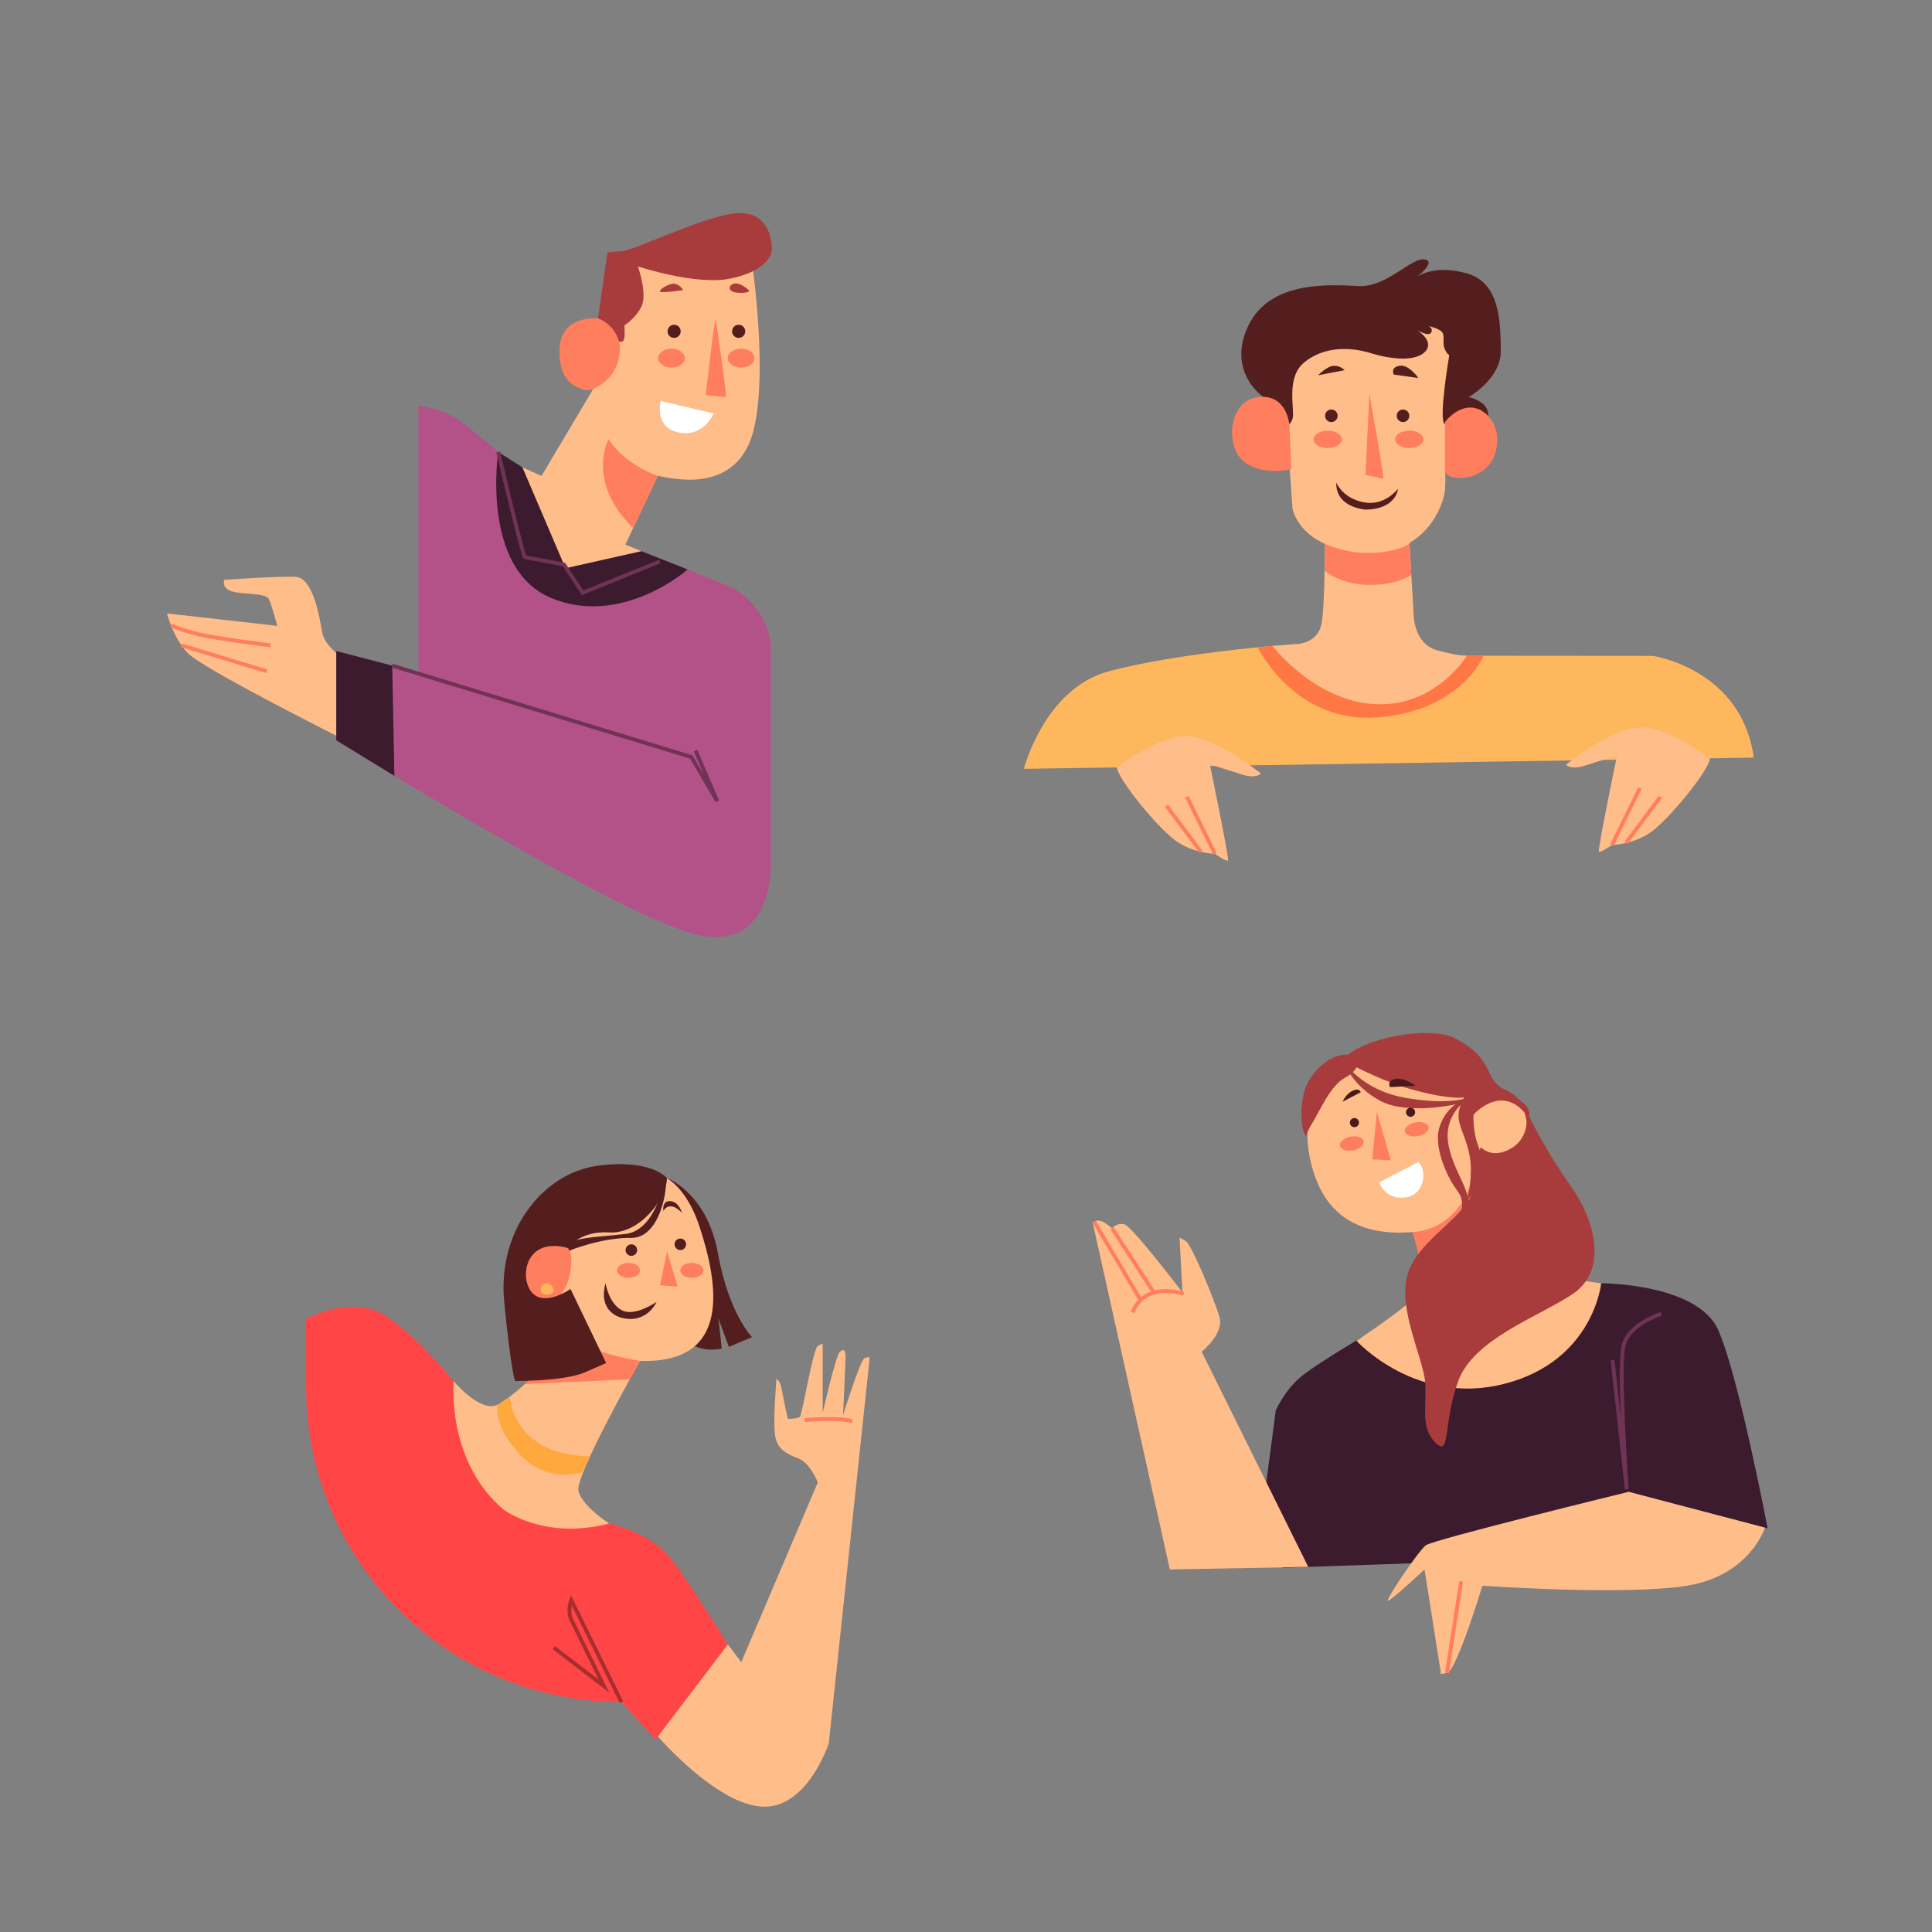 <?xml version="1.0" encoding="utf-8"?>
<!-- Generator: Adobe Illustrator 27.5.0, SVG Export Plug-In . SVG Version: 6.00 Build 0)  -->
<svg version="1.1" xmlns="http://www.w3.org/2000/svg" xmlns:xlink="http://www.w3.org/1999/xlink" x="0px" y="0px"
	 viewBox="0 0 500 500" style="enable-background:new 0 0 500 500;" xml:space="preserve">
<rect x="0" y="0" width="500" height="500" fill="#808080" stroke="none"/>
<g id="BACKGROUND">
</g>
<g id="OBJECTS">
	<g>
		<path style="fill:#B35289;" d="M177.995,147.359l12.047,4.956c0,0,9.471,5.544,9.471,15.939c0,10.395,0,54.978,0,54.978
			s0.924,23.1-18.942,18.711c-19.866-4.389-93.554-50.358-93.554-50.358v-23.1l21.252,5.544V104.96c0,0,5.313,0.668,9.24,2.99
			c3.927,2.323,14.238,11.459,14.238,11.459l28.691,22.972L177.995,147.359z"/>
		<path style="fill:#FFBD8A;" d="M194.789,69.276c0,0,4.888,34.341-1.379,46.499c-6.267,12.157-21.181,7.52-23.187,7.395
			l-8.397,17.798l16.168,6.392c0,0-15.291,11.531-28.451,7.269c-13.16-4.261-21.307-13.787-17.797-35.219l8.397,3.76l13.411-22.56
			c0,0-5.139,2.256-7.771-6.392c-2.632-8.648,6.517-15.04,13.787-10.027l3.635-17.798L194.789,69.276z"/>
		<path style="fill:#A83C3C;" d="M154.91,82.501c2.504,0.908,4.104,3.436,5.256,5.838c0.184,0.383,0.73,0.028,0.941-0.002
			c0.845-0.121,0.483-4.146,0.483-4.146s2.959-1.772,4.469-4.973c1.51-3.201-0.966-10.266-0.966-10.266s14.855,4.891,23.612,3.201
			c8.756-1.691,11.111-5.616,11.051-7.911c-0.06-2.295-0.966-10.326-10.206-8.938c-9.239,1.389-25.423,9.602-28.865,9.722
			c-3.442,0.121-3.503,0.423-3.503,0.423l-2.413,17.001L154.91,82.501z"/>
		<path style="fill:#541E1E;" d="M176.164,85.747c0,0.939-0.761,1.701-1.701,1.701c-0.939,0-1.701-0.762-1.701-1.701
			s0.762-1.701,1.701-1.701C175.403,84.046,176.164,84.808,176.164,85.747z"/>
		<path style="fill:#541E1E;" d="M192.862,85.747c0,0.939-0.762,1.701-1.701,1.701c-0.939,0-1.701-0.762-1.701-1.701
			s0.762-1.701,1.701-1.701C192.101,84.046,192.862,84.808,192.862,85.747z"/>
		<path style="fill:#FF7E5E;" d="M185.224,82.579c0,0,2.996,20.203,2.647,20.203s-5.225-0.557-5.225-0.557
			S184.875,82.44,185.224,82.579z"/>
		<path style="fill:#FFFFFF;" d="M184.635,106.991l-13.633-3.212c0,0-1.666,6.421,3.998,7.996
			C181.657,113.627,184.569,107.45,184.635,106.991z"/>
		<path style="fill:#A83C3C;" d="M176.795,75.058c0,0-0.776-1.331-2.107-1.608c-1.331-0.277-4.215,1.497-3.882,1.996
			C171.139,75.945,176.795,75.058,176.795,75.058z"/>
		<path style="fill:#A83C3C;" d="M193.876,75.169c0,0-2.329-2.221-3.938-1.749c-1.608,0.473-1.331,1.831,0,2.178
			C191.27,75.945,193.932,75.89,193.876,75.169z"/>
		<path style="fill:#FF7E5E;" d="M154.769,82.45L154.769,82.45c0,0-9.779-1.227-9.987,8.136c-0.208,9.363,5.894,10.787,8.773,10.023
			c0,0,6.09-2.135,6.838-9.321C160.796,87.414,158.431,83.777,154.769,82.45z"/>
		<path style="fill:#FF7E5E;" d="M170.224,123.169c0,0-8.634-2.933-12.722-9.543c0,0-5.976,11.088,6.361,23.024L170.224,123.169z"/>
		<path style="fill:#FF7E5E;" d="M177.241,92.68c0,1.351-1.546,2.445-3.453,2.445c-1.907,0-3.453-1.095-3.453-2.445
			s1.546-2.445,3.453-2.445C175.695,90.235,177.241,91.33,177.241,92.68z"/>
		<ellipse style="fill:#FF7E5E;" cx="191.8" cy="92.68" rx="3.453" ry="2.445"/>
		<path style="fill:#3B1B2D;" d="M135.203,120.957l11.154,26.101l19.68-4.427l11.957,4.727c0,0-16.993,15.015-35.326,7.413
			c-18.333-7.602-13.73-37.807-13.73-37.807L135.203,120.957z"/>
		<polygon style="fill:#3B1B2D;" points="101.503,172.264 102.065,200.786 87.016,191.585 87.016,168.485 		"/>
		<polyline style="fill:none;stroke:#703356;stroke-miterlimit:10;" points="101.503,172.264 178.91,195.905 185.648,207.378 
			180.002,194.266 		"/>
		<path style="fill:none;stroke:#703356;stroke-miterlimit:10;" d="M128.939,116.965c0,0,6.414,27.265,6.933,27.265
			c0.52,0,10.084,1.89,10.084,1.89l4.815,7.292l20.002-8.1"/>
		<path style="fill:#FFBD8A;" d="M87.016,169c0,0-3.14-2.513-3.655-5.412c-0.515-2.899-2.126-14.109-6.894-14.303
			c-4.768-0.193-18.426,0.773-18.426,0.773s-0.837,2.19,2.126,3.028c2.964,0.838,8.633,0.322,9.406,1.933
			c0.773,1.611,2.19,6.958,2.19,6.958l-28.541-3.221c0,0,1.546,6.249,5.347,10.244c3.801,3.994,38.445,21.389,38.445,21.389V169z"/>
		<path style="fill:none;stroke:#FF7E5E;stroke-miterlimit:10;" d="M44.266,161.869c0,0,2.375,1.099,6.929,2.238
			c4.554,1.138,18.848,2.91,18.848,2.91"/>
		<line style="fill:none;stroke:#FF7E5E;stroke-miterlimit:10;" x1="46.97" y1="167.016" x2="69.078" y2="173.729"/>
	</g>
	<g>
		<path style="fill:#FFB75E;" d="M264.978,198.97c0,0,5.314-20.771,21.982-25.241s42.334-6.566,42.334-6.566l50.346,2.538
			l48.147,0.041c0,0,22.948,3.382,26.088,26.329L264.978,198.97z"/>
		<path style="fill:#FFBD8A;" d="M364.725,139.874l1.164,19.779c0,0,0.212,7.087,6.134,8.673c5.923,1.586,7.615,1.375,7.615,1.375
			s-7.64,14.49-25.82,12.375s-24.526-14.913-24.526-14.913l6.663-0.529c0,0,4.76-0.212,5.923-4.654
			c1.163-4.442,0.952-24.221,0.952-24.221L364.725,139.874z"/>
		<path style="fill:#FFBD8A;" d="M328.935,102.832c0,0-11.109,1.418-9.218,10.4s12.882,7.918,12.882,7.918l1.182,0.039l0.709,10.361
			c0,0,1.536,10.164,17.964,11.464c16.427,1.3,21.273-12.527,21.509-16.309c0.236-3.782,0-4.609,0-4.609s6.145,3.664,10.164-2.364
			c4.018-6.027,2.718-17.136-8.864-13.236l-0.356-28.026l-49.359,6.113l7.245,19.925L328.935,102.832z"/>
		<path style="fill:#541E1E;" d="M328.562,103.554c0,0,2.913,1.436,3.841,3.797c0.928,2.361,1.096,3.289,2.024,1.265
			c0.928-2.024-1.94-10.71,3.12-14.843c5.06-4.132,11.807-4.048,17.288-2.361c5.482,1.687,11.722,2.193,14.083-0.506
			c2.361-2.699-2.193-5.482-2.193-5.482s2.952,1.771,3.626,0.675c0.675-1.096-0.59-1.687-0.59-1.687s3.373,0.675,3.711,2.024
			c0.337,1.349-0.169,2.53,0.422,3.879c0.59,1.349,1.175,1.598,1.175,1.598s-2.862,16.818-1.175,17.814
			c1.687,0.996,2.718-3.494,6.335-3.357c3.617,0.137,4.905,2.872,4.905,2.872s0.567-3.241-1.372-4.759
			c-1.94-1.518-3.711-1.687-3.711-1.687s8.433-4.723,8.349-11.975c-0.084-7.253-0.084-17.626-8.771-20.071
			c-8.686-2.446-12.903,0.928-12.903,0.928s5.229-4.132,1.855-4.554c-3.373-0.422-9.783,7.253-16.951,6.915
			c-7.168-0.337-22.77-1.602-28.505,10.12C317.391,95.882,326.408,103.046,328.562,103.554z"/>
		<path style="fill:#541E1E;" d="M347.993,95.802c0,0-1.131-1.221-2.849-1.131c-1.718,0.09-4.025,2.442-4.025,2.442L347.993,95.802z
			"/>
		<path style="fill:#541E1E;" d="M367.077,97.837c0,0-2.442-3.582-4.884-3.17c-2.442,0.412-1.492,2.266-1.492,2.266L367.077,97.837z
			"/>
		<path style="fill:#541E1E;" d="M346.184,107.605c0,0.899-0.729,1.628-1.628,1.628c-0.899,0-1.628-0.729-1.628-1.628
			c0-0.899,0.729-1.628,1.628-1.628C345.455,105.977,346.184,106.706,346.184,107.605z"/>
		<circle style="fill:#541E1E;" cx="363.097" cy="107.605" r="1.628"/>
		<path style="fill:#FF7E5E;" d="M354.395,101.832c0,0,3.909,22.049,3.608,22.049c-0.301,0-4.61-1.002-4.61-1.002L354.395,101.832z"
			/>
		<path style="fill:#FF7E5E;" d="M347.279,113.705c0,1.248-1.638,2.259-3.658,2.259c-2.02,0-3.658-1.011-3.658-2.259
			c0-1.248,1.638-2.259,3.658-2.259C345.642,111.446,347.279,112.457,347.279,113.705z"/>
		<ellipse style="fill:#FF7E5E;" cx="364.725" cy="113.705" rx="3.658" ry="2.259"/>
		<path style="fill:#FF7E5E;" d="M333.684,109.872c0,0-0.661-8.229-8.371-7.054c-7.71,1.175-8.224,13.29-3.084,16.888
			s11.969,1.689,11.969,1.689L333.684,109.872z"/>
		<path style="fill:#FF7E5E;" d="M373.963,122.096"/>
		<path style="fill:#FF7E5E;" d="M373.963,122.096v-12.863c0,0,3.268-4.44,7.521-3.678c4.253,0.762,7.618,6.411,5.205,12.505
			C384.277,124.154,375.455,125.053,373.963,122.096z"/>
		<path style="fill:#541E1E;" d="M345.84,124.864c0,0,1.473,3.992,7.005,5.116c5.532,1.124,8.962-3.486,8.962-3.486
			s-0.374,5.281-8.414,5.394C353.393,131.888,345.559,131.386,345.84,124.864z"/>
		<path style="fill:#FF7E5E;" d="M342.846,140.732c0,0,5.399,2.611,12.148,2.368c6.749-0.244,9.782-2.368,9.782-2.368l0.473,8.035
			c0,0-3.296,2.597-10.783,2.597c-7.487,0-11.62-3.656-11.62-3.656V140.732z"/>
		<path style="fill:#FF7745;" d="M329.293,167.162c0,0,10.999,14.34,26.647,15.084c15.648,0.744,23.699-12.546,23.699-12.546
			l4.304,0.004c0,0-5.7,14.225-27.325,15.945s-31.141-18.135-31.141-18.135L329.293,167.162z"/>
		<g>
			<path style="fill:#FFBD8A;" d="M289.09,198.6c0,0,10.643-8.236,17.985-8.071c7.342,0.165,18.81,9.322,19.14,9.57
				c0.33,0.247-1.32,1.403-4.538,0.413s-8.58-2.723-8.58-2.723s5.115,24.585,4.702,24.915c-0.412,0.33-3.382-1.732-3.382-1.732
				s-5.527-0.082-10.147-3.382C299.65,214.288,289.255,201.639,289.09,198.6z"/>
			<line style="fill:none;stroke:#FF7E5E;stroke-miterlimit:10;" x1="314.418" y1="220.971" x2="307.167" y2="206.217"/>
			<path style="fill:none;stroke:#FF7E5E;stroke-miterlimit:10;" d="M310.792,220.451c0,0-8.71-11.644-8.902-11.931"/>
		</g>
		<g>
			<path style="fill:#FFBD8A;" d="M442.504,196.312c0,0-10.643-8.236-17.985-8.071c-7.342,0.165-18.81,9.323-19.14,9.57
				c-0.33,0.247,1.32,1.402,4.537,0.412c3.218-0.99,8.58-2.722,8.58-2.722s-5.115,24.585-4.702,24.915
				c0.412,0.33,3.382-1.732,3.382-1.732s5.528-0.083,10.147-3.383C431.944,212,442.339,199.35,442.504,196.312z"/>
			<line style="fill:none;stroke:#FF7E5E;stroke-miterlimit:10;" x1="417.176" y1="218.683" x2="424.427" y2="203.929"/>
			<path style="fill:none;stroke:#FF7E5E;stroke-miterlimit:10;" d="M420.802,218.163c0,0,8.71-11.643,8.902-11.931"/>
		</g>
	</g>
	<g>
		<path style="fill:#FFBD8A;" d="M165.639,352.202c0,0-16.843,29.674-15.945,33.627s7.955,8.444,7.955,8.444
			s-18.735,9.343-30.233-3.773s-10.061-33.104-10.061-33.104s6.468,7.771,10.96,6.334c4.492-1.437,20.482-18.146,20.482-18.146
			L165.639,352.202z"/>
		<path style="fill:#FF7E5E;" d="M165.639,352.202l-16.843-6.618c0,0-6.927,7.238-12.944,12.597l27.13-1.208
			C164.567,354.089,165.639,352.202,165.639,352.202z"/>
		<path style="fill:#541E1E;" d="M172.612,304.887c0,0,10.346,3.756,13.182,19.464c2.836,15.708,8.836,21.707,8.836,21.707
			l-5.999,2.509c0,0-3.054-8.181-2.836-7.854c0.218,0.327,0.982,8.29,0.982,8.29s-3.372,0.957-6.976-0.613
			c-3.605-1.569,0.868-8.659,0.868-8.659L172.612,304.887z"/>
		<path style="fill:#FFBD8A;" d="M168.329,303.215c0,0,8.183,0.336,12.779,14.461c4.596,14.124,8.632,35.311-15.469,34.526
			c0,0-11.77-1.682-18.16-6.165l-4.035-9.753c0,0-3.475,2.018-7.511-3.811c-4.035-5.829,3.027-13.564,9.977-10.201L168.329,303.215z
			"/>
		<polygon style="fill:#FF7E5E;" points="172.645,323.879 175.358,332.968 170.814,332.629 		"/>
		<path style="fill:#FF7E5E;" d="M147.388,323.008c0,0-0.594-4.415-7.217-2.887c-6.623,1.528-8.83,12.651-1.528,16.132
			C145.945,339.734,149.086,328.697,147.388,323.008z"/>
		<path style="fill:#FFB75E;" d="M143.259,333.577c0,0-0.657-1.724-2.052-1.437c-1.396,0.287-1.919,2.381-0.241,2.832
			C142.644,335.424,143.534,334.096,143.259,333.577z"/>
		<circle style="fill:#541E1E;" cx="163.397" cy="323.525" r="1.496"/>
		<circle style="fill:#541E1E;" cx="176.071" cy="322.029" r="1.496"/>
		<path style="fill:#541E1E;" d="M156.706,332.108c0,0,0.866,5.271,4.251,7.003c3.385,1.732,8.974-2.193,8.974-2.193
			s-2.519,5.893-9.21,4.082C160.721,341,154.659,339.668,156.706,332.108z"/>
		<path style="fill:#541E1E;" d="M147.052,323.013c0,0,2.824-4.53,10.649-4.06c7.825,0.471,14.82-8.716,14.911-14.066
			c0,0-4.145-5.114-18.088-3.172c-13.944,1.941-25.843,16.652-24.032,35.203s2.83,20.476,2.83,20.476s12.729,0.113,18.138-2.264
			c5.409-2.377,5.409-2.377,5.409-2.377l-9.222-19.167c0,0-6.776,4.803-10.076,0.799
			C134.272,330.382,136.16,319.912,147.052,323.013z"/>
		<path style="fill:#541E1E;" d="M176.481,313.86c0,0-0.753-2.87-3.012-3.012c-2.259-0.141-1.788,2.541-1.788,2.541
			S173.14,310.425,176.481,313.86z"/>
		<path style="fill:#541E1E;" d="M172.191,304.474c0,0-2.13,13.918-10.289,14.867c-8.159,0.949-12.04,0.723-15.239,2.747l0.66,1.581
			c0,0,8.346-3.419,16-3.303C170.975,320.483,172.991,307.055,172.191,304.474z"/>
		<path style="fill:#FF4545;" d="M157.649,394.273c0,0,10.621,2.207,15.992,9.137c5.371,6.93,14.726,22.176,14.726,22.176
			l-18.711,24.601l-8.836-9.702l0,0c-45.073,0-81.611-36.538-81.611-81.611v-17.528c0,0,12.02-6.597,20.804-0.662
			c8.784,5.935,17.341,16.711,17.341,16.711s-1.867,20.758,12.955,33.282C130.309,390.678,140.824,398.717,157.649,394.273z"/>
		<path style="fill:none;stroke:#A82E2E;stroke-miterlimit:10;" d="M160.82,440.485l-12.981-26.371c0,0-1.073,2.703,0,4.99
			c1.074,2.287,8.445,17.257,8.445,17.257l-12.975-9.98"/>
		<path style="fill:#FFBD8A;" d="M188.367,425.586l3.475,4.587l19.807-46.533c0,0-1.945-5.018-5.047-6.2
			c-3.103-1.182-5.417-2.364-6.008-5.861s0.345-14.676,0.345-14.676s0.985,0.148,1.477,3.152c0.493,3.004,1.478,7.141,1.478,7.141
			s2.462,0.049,3.103-0.542c0.64-0.591,3.397-17.582,4.653-18.321c1.257-0.739,1.257-0.542,1.257-0.542v17.878
			c0,0,3.398-14.923,4.432-15.809c1.034-0.887,1.477-0.492,1.477,1.33s-0.64,15.07-0.64,15.07s4.433-14.282,5.565-14.775
			c1.133-0.492,1.33-0.049,1.33-0.049l-10.578,99.695c0,0-5.547,17.208-17.434,16.415c-11.887-0.792-26.79-18.164-26.79-18.164
			L188.367,425.586z"/>
		<path style="fill:none;stroke:#FF7E5E;stroke-miterlimit:10;" d="M208.29,367.523c0,0,8.591-0.847,12.281,0.302"/>
		<path style="fill:#FFA83D;" d="M131.946,361.463c0,0,0.525,15.048,20.756,15.446l-1.957,4.116c0,0-8.889,3.051-15.992-4.385
			c-7.103-7.436-6.133-13.011-5.902-13.13C129.083,363.391,131.946,361.463,131.946,361.463z"/>
		<path style="fill:#FF7E5E;" d="M165.639,328.767c0,1.064-1.335,1.927-2.982,1.927c-1.647,0-2.983-0.863-2.983-1.927
			c0-1.064,1.335-1.927,2.983-1.927C164.303,326.84,165.639,327.703,165.639,328.767z"/>
		<path style="fill:#FF7E5E;" d="M182.036,328.767c0,1.064-1.335,1.927-2.983,1.927s-2.982-0.863-2.982-1.927
			c0-1.064,1.335-1.927,2.982-1.927S182.036,327.703,182.036,328.767z"/>
	</g>
	<g>
		<path style="fill:#3B1B2D;" d="M414.391,332.101c0,0,24.979-0.008,30.324,12.194c5.345,12.202,12.739,51.241,12.739,51.241
			l-35.975-9.445l-56.136,18.491l-33.349,1.155l-5.531-12.534l3.694-28.145c0,0,2.444-5.711,7.253-9.341
			c4.809-3.63,14.718-9.434,14.718-9.434L414.391,332.101z"/>
		<path style="fill:#FF7E5E;" d="M387.077,321.983c-5.331-7.911-7.126-17.589-7.126-17.589l-14.749,13.67
			c0,0,2.241,5.646,2.348,11.041c7.103-0.358,14.453-2.442,19.808-6.748C387.264,322.232,387.163,322.11,387.077,321.983z"/>
		<path style="fill:#FFBD8A;" d="M387.358,322.356c-5.355,4.307-12.705,6.39-19.808,6.748c0.062,3.12-0.588,6.157-2.804,7.969
			c-6.047,4.944-13.693,9.922-13.693,9.922s15.505,17.074,38.434,11.105c22.929-5.969,24.904-25.999,24.904-25.999
			S393.12,329.96,387.358,322.356z"/>
		<path style="fill:#A83C3C;" d="M395.77,288.94c0,0,3.515,7.742,10.626,17.823c7.111,10.081,9.206,22.146,0.832,27.969
			c-8.374,5.823-26.055,11.63-29.957,22.984c-3.902,11.354-1.842,19.519-5.777,15.652c-3.935-3.867-2.263-9.056-2.659-15.493
			s-7.69-20.049-4.233-29.039c3.458-8.989,16.22-14.567,17.029-22.32c0.809-7.753-2.555-12.846-0.819-21.428
			C382.548,276.507,394.672,282.967,395.77,288.94z"/>
		<path style="fill:#FFBD8A;" d="M378.133,276.682c0,0-10.093-8.082-25.979-4.005c-15.886,4.077-16.039,23.526-10.614,34.681
			c5.425,11.155,16.524,12.316,25.025,11.394c8.501-0.922,12.779-8.126,13.857-12.174c1.078-4.049,2.788-9.69,2.788-9.69
			s3.064,3.45,8.292,0.047c5.228-3.403,5.285-12.78-3.855-12.901c0,0-5.68,0.381-6.398,4.915L378.133,276.682z"/>
		<path style="fill:#A83C3C;" d="M347.708,274.421c0,0,9.146,5.33,18.801,7.84c9.655,2.51,12.42,1.712,12.42,1.712
			s-1.782,2.69-1.406,5.703c0.376,3.014,3.213,7.049,3.14,13.235c-0.072,6.186-1.346,8.292-1.346,8.292s4.005-4.742,4.654-7.835
			c0.648-3.093-1.563-6.132-2.19-9.538c-0.627-3.406-0.433-5.365-0.433-5.365s6.943-7.896,13.267-0.445l0.416,1.795
			c0,0,1.184,0.087,0.582-2.532c-0.602-2.618-7.767-4.65-9.654-8.632c-1.887-3.982-3.168-6.637-9.445-9.946
			c-6.278-3.309-24.203-0.226-29.086,5.624L347.708,274.421z"/>
		<path style="fill:#A83C3C;" d="M347.708,274.421c0,0,4.225,7.816,16.629,9.81c12.404,1.994,16.544-0.556,16.544-0.556
			s-7.163,3.773-6.134,11.826c1.029,8.053,7.733,14.076,4.407,19.192c-3.327,5.116-4.477,5.487-4.477,5.487
			s6.133-7.133,2.654-11.759c-3.48-4.626-6.271-12.256-4.807-16.694c1.464-4.438,4.242-5.935,4.242-5.935
			s-12.588,2.862-19.591-0.917C350.171,281.095,347.94,275.544,347.708,274.421z"/>
		<path style="fill:#A83C3C;" d="M351.663,273.652c0,0,0.502,3.104-3.471,5.201c-3.973,2.097-6.659,8.791-8.56,11.77
			c-1.901,2.979-1.276,3.881-1.901,2.979c-0.625-0.902-1.491-4.392-0.395-10.226C338.432,277.542,345.662,270.618,351.663,273.652z"
			/>
		<polygon style="fill:#FF7E5E;" points="356.343,287.719 355.135,300.036 359.944,300.304 		"/>
		<path style="fill:#FF7E5E;" d="M352.908,295.328c0.194,0.976-1.019,2.039-2.709,2.375c-1.69,0.336-3.218-0.183-3.412-1.159
			c-0.194-0.976,1.019-2.039,2.709-2.375C351.187,293.833,352.714,294.352,352.908,295.328z"/>
		<path style="fill:#FF7E5E;" d="M369.7,291.645c0.194,0.976-1.019,2.039-2.709,2.375c-1.69,0.336-3.218-0.183-3.412-1.159
			c-0.194-0.976,1.019-2.039,2.709-2.375C367.979,290.151,369.507,290.669,369.7,291.645z"/>
		<path style="fill:#4A1A1A;" d="M351.704,290.592c-0.036,0.651-0.594,1.15-1.245,1.113c-0.651-0.036-1.15-0.593-1.113-1.244
			c0.036-0.651,0.593-1.149,1.244-1.113C351.242,289.384,351.74,289.941,351.704,290.592z"/>
		<path style="fill:#4A1A1A;" d="M366.232,287.91c-0.036,0.651-0.593,1.149-1.244,1.113c-0.651-0.036-1.149-0.593-1.113-1.244
			c0.036-0.651,0.593-1.15,1.245-1.113C365.77,286.702,366.268,287.259,366.232,287.91z"/>
		<path style="fill:#4A1A1A;" d="M352.145,282.674c0,0-0.261-1.265-2.112-0.368c-1.851,0.898-2.558,2.81-2.558,2.81L352.145,282.674
			z"/>
		<path style="fill:#4A1A1A;" d="M366.366,281.015c0,0-2.883-2.257-5.248-1.793c-2.365,0.464-1.375,2.125-1.375,2.125
			L366.366,281.015z"/>
		<path style="fill:#FFFFFF;" d="M367.109,300.703l-10.147,5.283c0,0,1.304,4.41,6.473,3.955
			C368.603,309.484,369.512,303.169,367.109,300.703z"/>
		<path style="fill:none;stroke:#703356;stroke-miterlimit:10;" d="M429.951,340.022c0,0-8.318,2.556-9.76,8.135
			c-1.443,5.58,0.817,37.276,0.817,37.276l-3.674-33.41"/>
		<path style="fill:#FFBD8A;" d="M456.776,395.357c0,0-3.851,12.154-19.644,14.928c-15.793,2.774-53.49,0.091-53.49,0.091
			s-6.64,21.992-9.157,22.582c-2.517,0.591-1.603-0.089-1.603-0.089l-4.214-26.688c0,0-8.706,8.138-9.473,8.095
			c-0.767-0.043,7.839-12.863,9.822-14.361c1.983-1.497,52.461-13.825,52.461-13.825L456.776,395.357z"/>
		<line style="fill:none;stroke:#FF7E5E;stroke-miterlimit:10;" x1="374.485" y1="432.958" x2="378.143" y2="409.257"/>
		<path style="fill:#FFBD8A;" d="M338.574,405.508l-27.591-55.707c0,0,5.914-4.641,4.614-8.997c-1.3-4.357-7.219-18.81-8.776-19.669
			c-1.557-0.859-1.557-0.859-1.557-0.859l0.755,14.188c0,0-13.017-17.07-15.009-17.597c-1.992-0.527-3.207,1.01-3.207,1.01
			s-1.982-1.775-3.16-1.959c-1.178-0.185-1.867,0.431-1.867,0.431l19.979,89.824L338.574,405.508z"/>
		<path style="fill:none;stroke:#FF7E5E;stroke-miterlimit:10;" d="M306.34,334.852c0,0-9.936-3.501-13.23,4.818"/>
		<line style="fill:none;stroke:#FF7E5E;stroke-miterlimit:10;" x1="295.193" y1="336.47" x2="283.137" y2="316.126"/>
		<line style="fill:none;stroke:#FF7E5E;stroke-miterlimit:10;" x1="298.626" y1="334.524" x2="287.805" y2="317.877"/>
	</g>
</g>
</svg>
